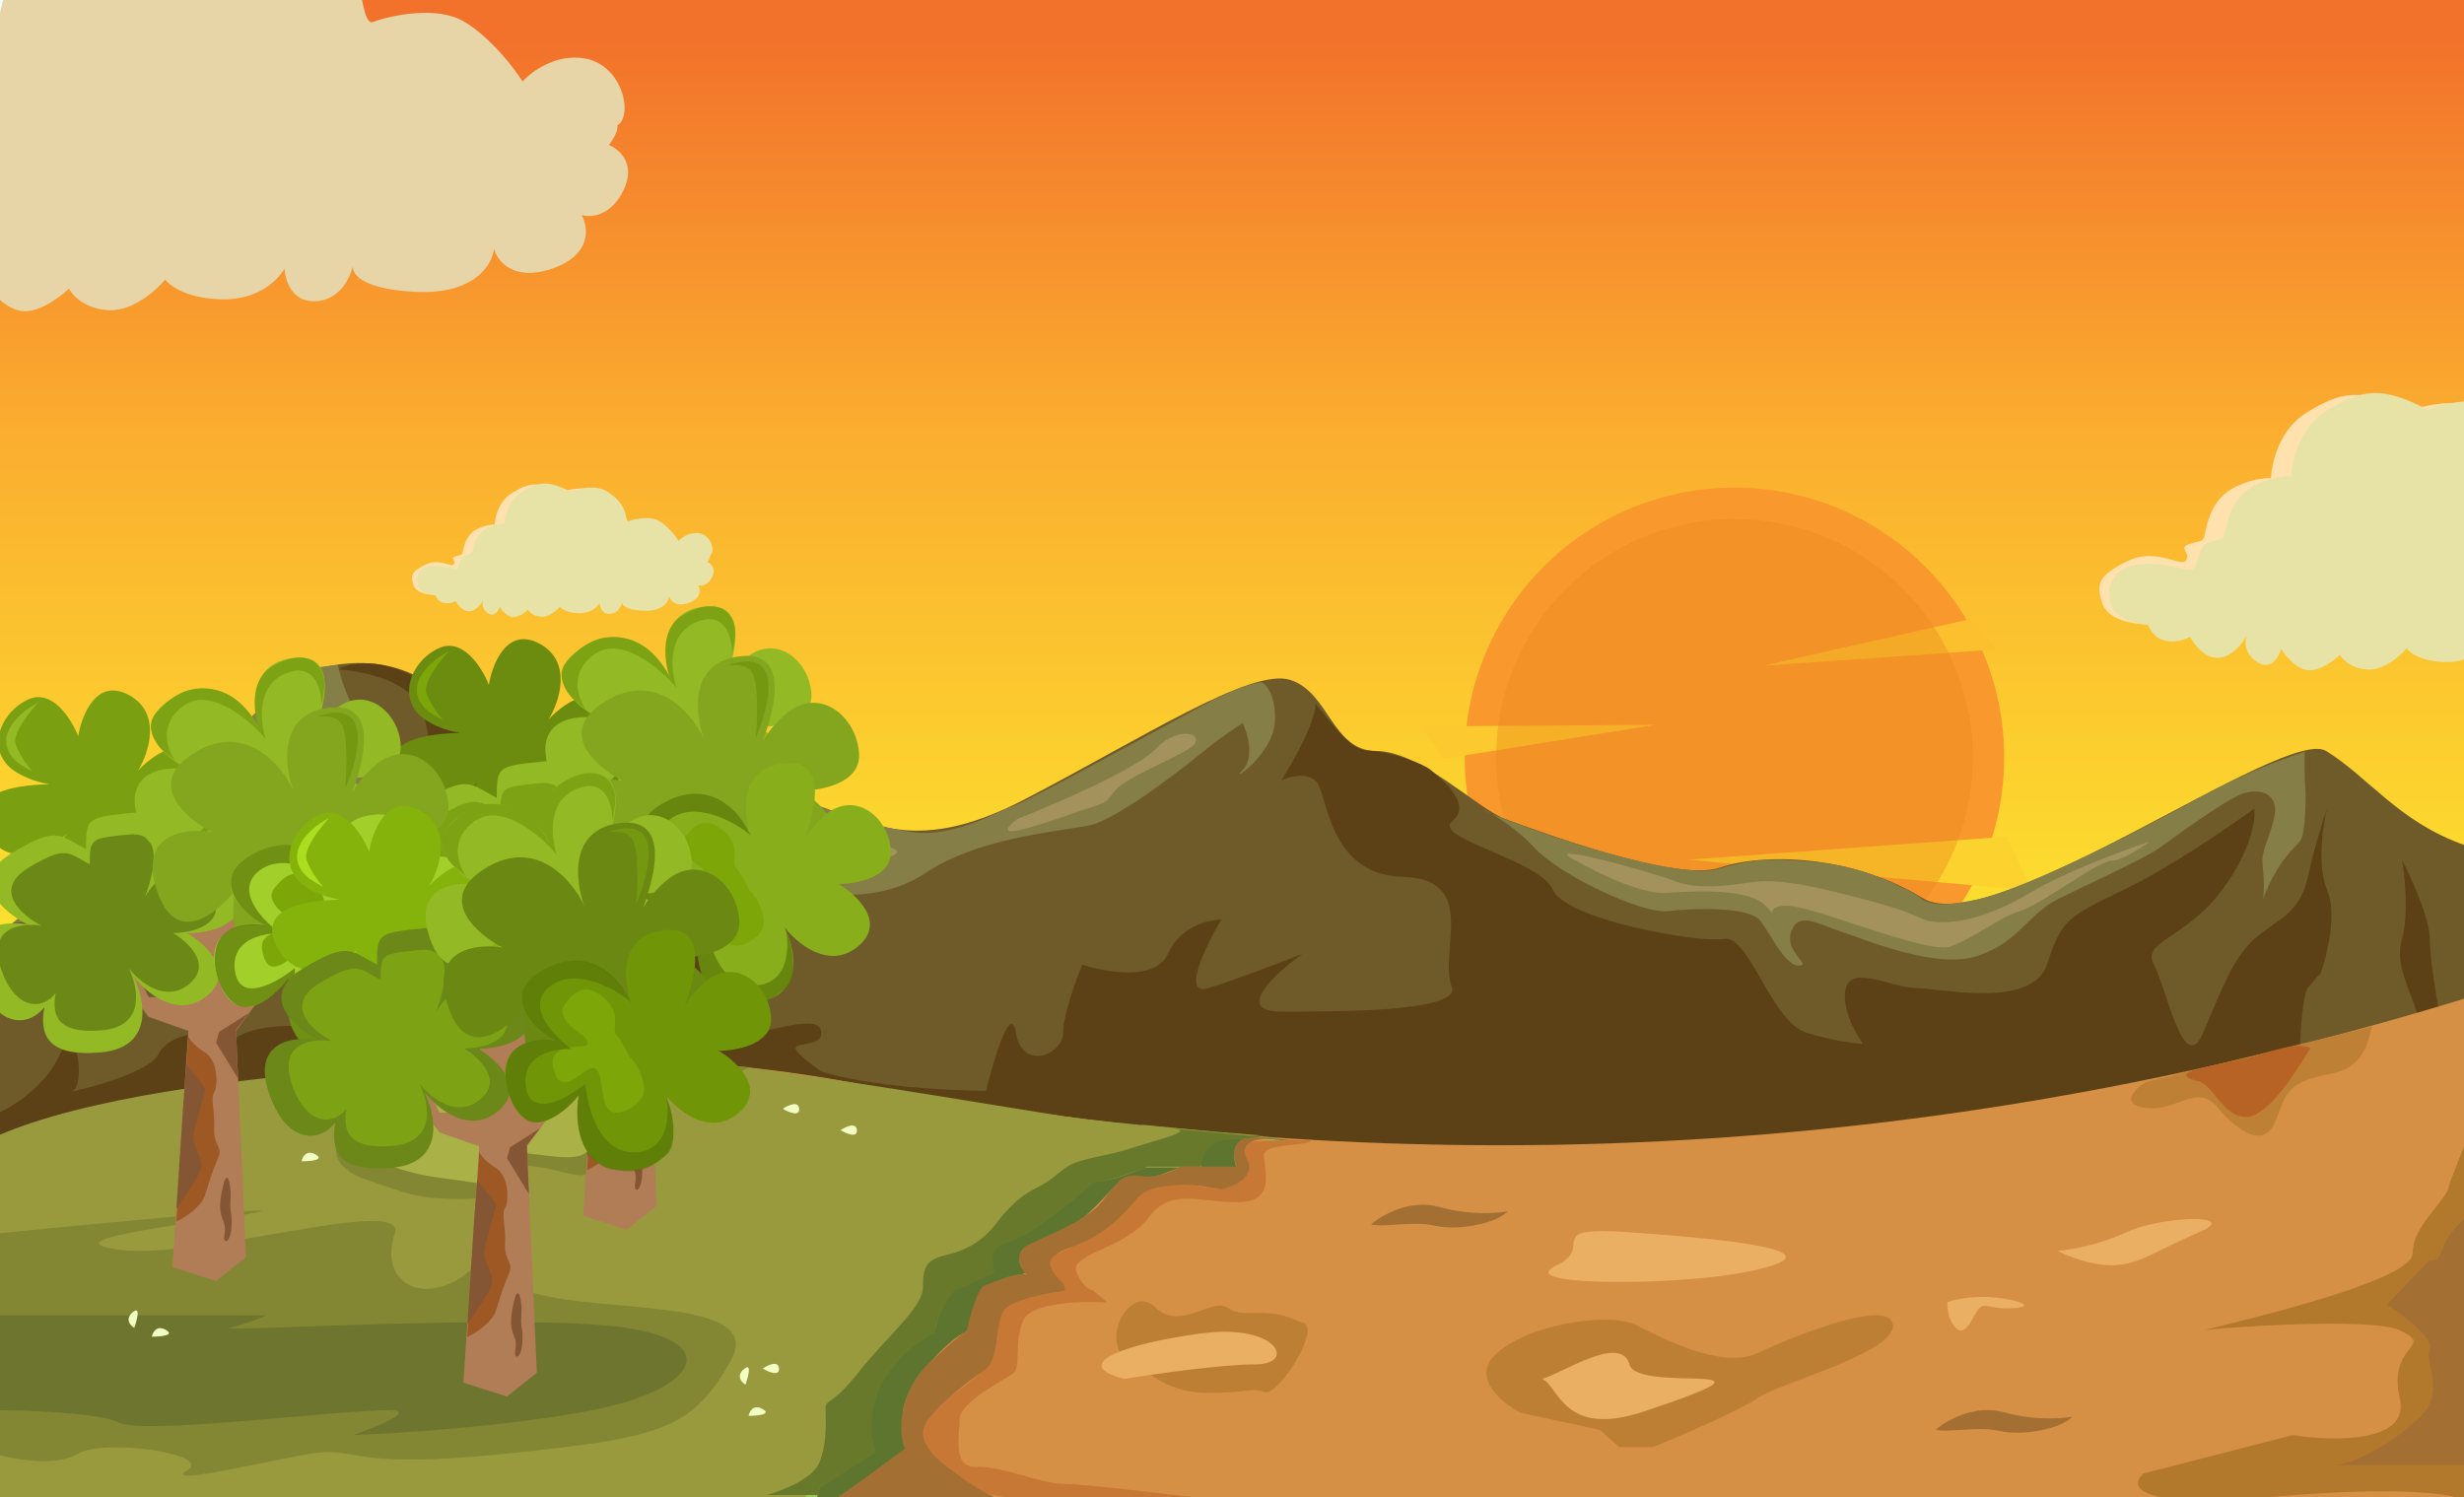 <svg width="1152" height="700" viewBox="0 0 1152 700" fill="none" xmlns="http://www.w3.org/2000/svg">
<rect x="0" y="0" width="1152" height="700" fill="#333333" stroke="none"/>
<g clip-path="url(#clip0)">
<rect width="1152" height="700" fill="white"/>
<rect y="-22" width="1152" height="699" fill="#FED82D"/>
<rect y="-22" width="1152" height="699" fill="url(#paint0_linear)"/>
<circle cx="810.915" cy="354.102" r="126.102" fill="#F9982D"/>
<path d="M824.383 311.252L922.357 289.215L933.345 303.677L824.383 311.252Z" fill="#FCC02F"/>
<path d="M788.878 401.99L937.922 391.208L950.276 416.447L788.878 401.99Z" fill="#FCD22F"/>
<path d="M774.132 338.915L674.966 354.75L664.909 339.626L774.132 338.915Z" fill="#FCCA2F"/>
<circle cx="810.915" cy="354.102" r="111.411" fill="#EB891D" fill-opacity="0.4"/>
<path d="M123.96 329.784C113.253 346.867 33.526 410.454 -5 440.113V554H2.3H1197V405.708C1192.13 405.708 1176.32 403.573 1151.99 395.031C1121.57 384.354 1106.97 363 1087.51 351.137C1068.04 339.274 931.781 440.113 898.933 419.944C866.085 399.776 824.721 398.59 804.039 405.708C783.356 412.826 717.66 387.913 704.277 383.168C690.895 378.423 664.13 351.137 643.447 351.137C622.765 351.137 621.549 323.852 603.3 317.92C585.051 311.987 533.953 345.205 479.206 373.677C424.46 402.149 404.994 381.982 372.146 373.677C339.298 365.373 304.016 342.833 294.283 351.137C284.551 359.441 266.302 370.118 259.002 363C251.702 355.882 228.587 346.392 205.472 323.852C182.356 301.312 137.342 308.43 123.96 329.784Z" fill="#6F5B29"/>
<path d="M28 493C21.6 507.4 6.667 517 0 520C0 615 12 561 49 578C86 595 122 587 211 567C300 547 669.5 571 896 602C1122.5 633 1148 501 1145 493C1142 485 1136 451 1136 439C1136 429.4 1127.33 410.333 1123 402C1124.33 409.667 1126.2 427.8 1123 439C1119 453 1128 462 1136 493C1144 523.999 1105 520 1096 520H1079C1073 520 1075 467 1079 462C1082.2 458.001 1084.33 455.667 1085 455C1088 446.667 1092.8 427.2 1088 416C1083.2 404.8 1086 386 1088 378C1086.33 382.667 1082.2 395.6 1079 410C1075 428 1064 430 1054 439C1044 448 1039 462 1030 482.999C1021 503.999 1013 462 1007 451C1001 440 1022 439 1039 416C1052.6 397.6 1054.67 383 1054 378C1042.67 386.333 1014.6 405.6 993 416C966 429 964 430 957 451C950 472 907 462 896 462C885 462 866 451 863 462C860.6 470.801 867.333 483 871 487.999C868 487.999 858.6 486.999 845 482.999C828 477.999 818 437 806 439C794 441 732 430 726 416C720 402 669.5 392 679 384C688.5 376.001 674.5 365 669.5 360.5C664.5 356 647 351 639.5 351C632 351 624 340 615 329C615 337.8 604.333 356.667 599 365C602.333 363.333 610.2 361 615 365C621 370 620 409 656 410C692 411 672 446 679 462C681 473 627.003 473 599.002 473H599C576.6 473 596.333 455 609 446C599.667 449.667 577.8 458 565 462C552.2 466.001 563.667 442.334 571 430C565 430 551.6 433.2 546 446C540.4 458.8 517 454.667 506 451C503 458.333 497 475 497 482.999C497 492.999 478 501 475 482.999C472.6 468.599 464.667 494.999 461 510C445 510 407.2 508.2 384 501C357 482 384 493 384 482.999C384 472.999 359 482.999 351 482.999C343 482.999 339 473 339 462C339 451 311 430 300 416C289 402 288 408 288 392C288 379.2 270.667 368.667 262 365C249.333 357.333 222.4 340.4 216 334C189.6 306 166.333 308.334 158 313C164.667 313.334 180.4 315.8 190 323C202 332 200 351 202 360C204 369 224 378 240 384C256 390 267 404 259 430C251 456 244 447 240 462C236.8 474 219.333 474.334 211 473C206.667 474.334 196.4 478.2 190 482.999C182 488.999 173 487.999 158 482.999C143 477.999 116 477.999 107 487.999C99.8 495.999 96 487.999 95 482.999C89.667 482.999 78 484.999 74 493C69 503 28 512 34 510C40 508 36 475 28 493Z" fill="#5C4116"/>
<path d="M397 506C248.2 478 69.667 511 -1 531V701H1152V467C842 562 583 541 397 506Z" fill="#D59045"/>
<path d="M-1 702V531C79 496 284.603 493.303 321 496C361.5 499 471 518 498 522C519.6 525.2 569 529.333 591 531C477.4 531 406.333 645 385 702H-1Z" fill="#99993E"/>
<path d="M120.719 566.752C136.427 563.401 45.451 572.059 -2 576.807V679.866C6.59 682.38 26.225 685.899 36.043 679.866C48.315 672.325 99.857 679.866 87.585 687.407C75.313 694.948 120.719 684.056 144.035 679.866C167.352 675.677 161.216 687.407 234.847 679.866C308.478 672.325 323.205 668.974 341.613 636.296C360.02 603.619 266.754 616.187 240.983 601.105C215.212 586.023 225.03 595.24 207.849 601.105C190.668 606.97 178.397 595.24 184.533 576.807C190.668 558.374 92.493 589.375 55.678 584.348C18.862 579.32 101.084 570.942 120.719 566.752Z" fill="#838733"/>
<path d="M124.389 615H-6V659.333C10.824 659.333 46.716 660.5 55.689 665.167C66.906 671 158.038 659.333 181.872 659.333C195.332 659.333 176.264 667.111 165.048 671C186.545 670.222 239.075 666.8 277.21 659.333C324.879 650 338.899 627.833 292.632 620.833C246.365 613.833 97.75 623.167 107.564 620.833C115.416 618.967 122.052 616.167 124.389 615Z" fill="#6E752F"/>
<path d="M415 681C408.6 684.2 392.333 695 385 700H375C376.667 693.667 381 677.8 385 665C390 649 403 630 421 613C435.4 599.4 443.667 584.667 446 579L487 557L507 546C514 543.334 529 536.8 533 532C537 527.201 542 528.5 544 528.5L605 533.5C601.333 533.834 591.2 532.8 580 532C568.8 531.2 569.333 541 571 546H544C538 548.667 524.8 553.6 520 552C514 550 505 571 483 579C465.4 585.4 469 592.334 473 595C468 596.667 457.2 600.6 454 603C450.8 605.4 447.333 616.667 446 622C442.333 623.334 432.2 630 421 646C407 666 423 677 415 681Z" fill="#96C753"/>
<path d="M422 681C415.6 684.2 399.333 695 392 700H382C383.667 693.666 388 677.8 392 665C397 649 410 630 428 613C442.4 599.4 450.667 584.666 453 579L494 557L514 546C521 543.333 536 536.8 540 532C544 527.2 547.5 527.5 549.5 527.5L611.5 534C607.833 534.333 598.2 532.8 587 532C575.8 531.2 576.333 541 578 546H551C545 548.667 531.8 553.6 527 552C521 550 512 571 490 579C472.4 585.4 476 592.333 480 595C475 596.666 464.2 600.6 461 603C457.8 605.4 454.333 616.666 453 622C449.333 623.333 439.2 630 428 646C414 666 430 677 422 681Z" fill="#5E752F"/>
<path d="M406 681C399.6 684.2 383.333 695 376 700H366C367.667 693.667 372 677.8 376 665C381 649 394 630 412 613C426.4 599.4 434.667 584.667 437 579L478 557L498 546C505 543.333 520 536.8 524 532C528 527.2 533 526 535 526L596 532C592.333 532.334 582.2 532.8 571 532C559.8 531.2 560.333 541 562 546H535C529 548.667 515.8 553.6 511 552C505 550 496 571 474 579C456.4 585.4 460 592.333 464 595C459 596.667 448.2 600.6 445 603C441.8 605.4 438.333 616.667 437 622C433.333 623.333 423.2 630 412 646C398 666 414 677 406 681Z" fill="#99993E"/>
<path d="M165.469 502.972C177.187 496.647 215.601 495.246 231 495.999L293 495.999L350 499L317.5 517.5C317.5 506.205 299.325 519.914 289.41 519.914C277.016 519.914 283.38 527.816 280 542.5C276.62 557.184 260.027 543.87 242 545C223.972 546.13 248 560.577 216.172 560.577C194.498 560.577 191.384 558.318 171.103 551.541C150.821 544.764 155.106 529.389 167.5 526C179.894 522.611 178.99 521.044 171.103 514.267C163.216 507.49 150.822 510.879 165.469 502.972Z" fill="#838733"/>
<path d="M177 502C187.4 496.4 217.333 496.334 231 497L339 498.5L319 512C319 502 295.8 517 287 517C276 517 280 521 277 534C274 547 253 538 237 539C221 540 241 556 222 553C203 550 200 551 182 545C164 539 166 532 177 529C188 526 189 518 182 512C175 506 164 509 177 502Z" fill="#AAB147"/>
<path d="M383 684C379.8 691.6 365.333 697.167 358.5 699H383V696L409.5 679C409.5 677 407.5 672.9 407.5 670.5C406 642 428 628 437.5 623C436.3 619 442.333 608.667 445.5 604L465 595C464.167 591.333 461.8 583 471 581C480.2 579 502 561.833 511 553C519.4 552.2 531.833 547.334 536.5 545.5H561.5C563.5 528.986 578 534 589.5 531.5C573.667 530 543.6 527.2 550 528C558 529 539 533.5 528.5 537C518 540.5 505 541.5 499 545.5C493 549.5 492.5 551.5 483.5 556C474.5 560.5 468.5 568.5 465 573C461.5 577.5 454.5 584 443.5 586.5C432.5 589 431.5 592.5 431.5 602C431.5 611.5 414 625.5 401.5 641.5C389 657.5 386 654 386 658.5C386 663 387 674.5 383 684Z" fill="#68792B"/>
<path d="M350 662C350.401 659.909 352.289 656.354 356.625 658.863C360.961 661.373 354.015 662 350 662Z" fill="#F1FFC3"/>
<path d="M71 625C71.401 622.909 73.288 619.354 77.625 621.863C81.961 624.373 75.015 625 71 625Z" fill="#F1FFC3"/>
<path d="M141 543C141.401 540.909 143.289 537.354 147.625 539.863C151.961 542.373 145.015 543 141 543Z" fill="#F1FFC3"/>
<path d="M348.538 647.44C346.704 646.359 343.991 643.386 347.812 640.146C351.634 636.907 349.889 643.659 348.538 647.44Z" fill="#F1FFC3"/>
<path d="M62.767 620.88C60.933 619.798 58.219 616.825 62.041 613.586C65.863 610.346 64.117 617.099 62.767 620.88Z" fill="#F1FFC3"/>
<path d="M356.577 639.883C358.992 638.249 363.898 635.954 364.2 639.849C364.501 643.743 359.244 641.494 356.577 639.883Z" fill="#F1FFC3"/>
<path d="M393 528.433C395.415 526.8 400.321 524.505 400.623 528.399C400.924 532.294 395.667 530.045 393 528.433Z" fill="#F1FFC3"/>
<path d="M366 518.433C368.415 516.8 373.321 514.505 373.623 518.399C373.924 522.294 368.667 520.045 366 518.433Z" fill="#F1FFC3"/>
<path d="M157 535.433C159.415 533.8 164.321 531.505 164.623 535.399C164.924 539.294 159.667 537.045 157 535.433Z" fill="#F1FFC3"/>
<path d="M1050 701C1074.8 698.6 1129.33 694 1152 701V536L1145 554C1145 560.667 1128 572.4 1128 586C1128 599.6 1040.83 619 1030.5 622C1035.17 621 1108.4 615.6 1122 622C1139 630 1116 628 1122 654C1126.8 674.8 1090.67 674 1072 671L1002 689C990 701 1025.2 703.4 1050 701Z" fill="#B2782B"/>
<path d="M1152 685H1091.93C1090.86 685.1 1089.88 685.102 1089 685H1091.93C1101.36 684.117 1117.53 675.576 1131 663C1144.18 650.699 1133 637 1136 631C1138.4 626.2 1123.67 615 1116 610L1136 589C1137.33 589.667 1140.4 589.6 1142 584C1143.6 578.4 1149.33 572.333 1152 570V685Z" fill="#A36F33"/>
<path d="M448.626 693.78C457.045 704.312 563.05 705.541 615 704.839L558.373 700.099C541.168 697.993 504.753 693.78 496.735 693.78C486.712 693.78 468.17 685.354 456.645 685.88C445.119 686.407 448.626 672.188 448.626 663.762C448.626 655.337 469.674 645.33 473.683 642.17C477.692 639.011 473.683 626.898 478.694 616.893C482.703 608.888 506.423 608.291 517.782 608.993L510.766 603.201C509.43 603.201 506.056 601.515 503.249 594.774C499.741 586.348 526.301 583.715 536.825 569.497C547.348 555.278 559.877 562.124 578.418 562.124C596.96 562.124 590.946 547.378 590.946 540.006C590.946 534.108 614.534 536 612.5 533C607.656 533.527 584.332 532.317 581.926 535.266C578.919 538.953 589.443 547.379 578.418 553.172C567.393 558.964 553.362 551.592 547.348 553.172C541.335 554.751 528.306 555.805 526.301 562.124C524.297 568.444 504.252 582.662 493.728 586.349C485.309 589.298 492.225 598.812 496.735 603.201C491.556 603.903 479.696 606.044 473.683 608.993C466.166 612.68 467.168 618.473 464.663 631.638C462.157 644.804 440.107 652.177 433.091 663.762C426.075 675.348 438.102 680.614 448.626 693.78Z" fill="#C77835"/>
<path d="M672.976 564.34C659.386 560.458 645.996 568.17 641 572.511C647.931 574.073 660.1 570.664 670.997 573.12C681.895 575.575 699.615 572.052 704.904 566.41C699.924 567.338 686.566 568.223 672.976 564.34Z" fill="#A36F33"/>
<path d="M936.976 660.34C923.386 656.458 909.996 664.17 905 668.511C911.931 670.073 924.1 666.664 934.997 669.12C945.895 671.575 963.615 668.052 968.904 662.41C963.924 663.338 950.566 664.223 936.976 660.34Z" fill="#A36F33"/>
<path d="M699.994 632.578C687.194 643.778 701.994 655.912 710.994 660.578L747.994 668.578L756.994 676.578H772.994C785.994 671.245 813.994 659.178 821.994 653.578C831.994 646.578 885.994 632.578 884.994 619.578C883.994 606.578 838.994 624.579 821.994 632.578C804.994 640.578 776.994 625.578 764.994 619.578C752.994 613.578 715.994 618.578 699.994 632.578Z" fill="#B2782B" fill-opacity="0.7"/>
<path d="M927.661 606.387C919.585 606.344 912.845 607.942 910.485 608.747C910.326 611.582 910.983 618.067 914.889 621.318C919.771 625.383 923.01 612.997 926.049 611.138C929.088 609.279 932.242 612.758 942.778 611.517C953.313 610.275 937.757 606.441 927.661 606.387Z" fill="#EAAF63"/>
<path d="M563.122 651.215C547.367 650.899 538.819 643.239 528.317 636.736C513.177 628.407 528.183 599.553 540.078 611.197C551.973 622.841 566.691 606.164 574.198 611.624C581.705 617.084 591.841 610.012 607.922 618.2C619.738 618.437 597.572 653.389 591.172 650.9C584.773 648.412 582.816 651.61 563.122 651.215Z" fill="#B2782B" fill-opacity="0.7"/>
<path d="M761.811 637.954C758 623.471 729.738 642.46 720.991 644.713C728.766 647.931 730.817 672.561 768.5 660C845 634.5 765.521 652.052 761.811 637.954Z" fill="#EAAF63"/>
<path d="M727.794 591.609C713.021 598.561 744.317 599.655 761.811 599.333C776.39 599.333 810.212 597.788 828.872 591.609C852.198 583.885 803.603 579.057 761.811 576.161C720.019 573.264 746.261 582.919 727.794 591.609Z" fill="#EAAF63"/>
<path d="M994.096 576.161C980.878 582.34 967.207 584.528 962.023 584.85C966.235 587.103 977.185 591.609 987.293 591.609C999.928 591.609 1007.7 584.85 1028.11 576.161C1048.52 567.471 1010.62 568.436 994.096 576.161Z" fill="#EAAF63"/>
<path d="M586.868 637.954C571.318 637.954 539.569 642.46 525.638 644.713C499.397 637.954 525.638 628.299 561.599 623.471C597.559 618.644 606.306 637.954 586.868 637.954Z" fill="#EAAF63"/>
<path d="M1003 518C991 516.4 998 509.333 1003 506L1109 480C1107.33 484.333 1106.8 498.8 1090 502C1069 506 1069 511 1064 524C1059 537 1047 530 1037 518C1027 506 1018 520 1003 518Z" fill="#BE8034"/>
<path d="M1055 493.5C1041.53 497.769 1010 500.5 1027 505.5C1034.1 505.674 1038.76 521.998 1049.93 522.271C1061.1 522.544 1076.12 496.624 1080.2 490.055C1075.5 488 1069.85 488.794 1055 493.5Z" fill="#B65B24" fill-opacity="0.8"/>
<path d="M423 677.5L391.5 700.5H466.5C461.667 699 452.6 693.3 449 690.5C444.5 687 431.5 679 431.5 670C431.5 661 453.5 645.5 460.5 640.5C467.5 635.5 465 618.5 469.5 612.5C473.1 607.7 490 604.5 498 603.5C497.667 603 498.3 600.657 495.5 598.657C486.5 588.657 491.5 586.657 504.5 581.657C517.5 576.657 526.5 566.5 531.5 560.5C536.5 554.5 546.5 554.5 551.5 554C555.5 553.6 566.167 555.167 571 556C576.833 554.833 587.4 550.4 583 542C578.6 533.6 588.833 532.167 594.5 532.5C593 532 588.4 531.3 582 532.5C575.6 533.7 576.667 541.667 578 545.5H551.5C549.333 547.5 540.288 550.868 534.5 550C524.5 548.5 523.5 551.5 515.5 561.5C507.5 571.5 488 578 480 582.5C473.6 586.1 477.333 593.834 480 596C475.5 594.5 464.1 599.8 460.5 601C456.9 602.2 453.333 616.334 452 622C448.833 624.5 441.6 630.4 438 634C420 648.4 419.667 669 423 677.5Z" fill="#A36F33"/>
<path d="M117 414C71.4 426 23.333 430.167 6 431.5C42.333 402.833 118.5 337 126 326C134.864 313 150.667 311.333 158 311C159 316 163 331 175 347C190 367 177 366 180 388C183 410 208 421 196 433C184 445 174 399 117 414Z" fill="#847F47"/>
<path d="M282 392C284.4 384 272.333 372 266 367C265.5 366.667 264 365.8 262 365C264 365 268.5 365 272.5 364C279.3 362.8 290.667 354.5 295.5 350.5C309 346 335 361.5 342 364C349 366.5 372.5 374 379.5 376C386.5 378 405.5 386 426 389C446.5 392 468 378.5 473.5 377C479 375.5 544.5 339.5 563 329.5C577.8 321.5 587.167 319.167 590 319C592.333 320.333 596.8 326 596 338C595 353 574 367 581 360C586.6 354.4 583.333 343 581 338L568 347C553.667 359 521.8 383.6 509 386C493 389 457 392 433 408C409 424 380 418 365 413C353 409 340 418 335 423C336.333 425.667 340.8 433.8 348 445C357 459 322 448 312 436C302 424 279 402 282 392Z" fill="#857E47"/>
<path d="M693.5 378.5C694.486 378.955 695.81 379.638 697.372 380.535C705.068 383.913 721.575 389.569 730.5 392.5C749 398.667 789.3 410.1 802.5 406.5C819 402 824.5 401 848 403C871.5 405 887 414 893.5 417C900 420 899.5 426 924.5 420.5C949.5 415 1009.5 383.5 1031 371.5C1048.2 361.9 1069.17 354.167 1077.5 351.5V361.5C1077.5 367.5 1078.5 371.5 1077.5 383.5C1076.5 395.5 1075.5 392 1068.5 401C1062.9 408.2 1059.17 417 1058 420.5C1058.33 418.833 1058.8 413.7 1058 406.5C1057 397.5 1059.5 396.5 1063 383.5C1066.5 370.5 1056 368 1047.5 371.5C1039 375 1016.5 391.5 1009.5 396.5C1002.5 401.5 976 413.5 962 420.5C948 427.5 944 440.5 924.5 447C905 453.5 871.5 439 860.5 435.5C849.5 432 841 426 837.5 435.5C834 445 847.5 451.5 841 451.5C834.5 451.5 828 437 823 430.5C818 424 793 424.5 780 426C767 427.5 728.5 408.5 717.5 396.5C710.702 389.085 702.672 383.578 697.372 380.535C695.439 379.686 694.062 378.982 693.5 378.5Z" fill="#857E47"/>
<path d="M74 389.5C64 401.1 40.833 414 30.5 419C38 418 58.7 413.6 81.5 404C110 392 95 386 103 376C111 366 127 375 135 372C143 369 143 357 138.5 349.5C134 342 147 329 147 319.5C147 311.9 141.333 321 138.5 326.5C134.667 331.334 125.4 342.7 119 349.5C111 358 86.5 375 74 389.5Z" fill="#A3925C"/>
<path d="M313 431C315.4 437.4 324.333 437 328.5 436C332.499 435.451 328.5 420.5 324.5 407.5C320.5 394.5 344 395.5 362 395.5C380 395.5 379 401 402 401.5C425 402 422.5 395.5 409.5 395.5C396.5 395.5 383.5 389.5 369 382.5C354.5 375.5 351 380 328.5 380C305.999 380 309.5 365 295 363.5C280.5 362 279.5 368.5 283.5 376.5C287.5 384.5 292.5 385.5 292.5 395.5C292.5 405.5 298.5 401 306 414.5C313.5 428 310 423 313 431Z" fill="#A3925C"/>
<path d="M540.5 350C531.3 359.6 493.333 376 475.5 383C459 396.001 493.5 383 505.5 379C517.5 375 516.5 376 521 370C525.5 364 546.5 356 556 350C565.5 344 552 338 540.5 350Z" fill="#A3925C"/>
<path d="M779 417.5C767.4 418.3 746.167 407.833 737 402.5C717.651 393 768.5 406.5 783 412C797.5 417.5 816.5 412 825.5 412C834.5 412 845.5 413.5 873.5 421C901.5 428.5 895.5 430 904.5 431C913.5 432 929 429.5 949 417.5C965 407.9 993 397.5 1005 393.5C1001 396.5 991.8 402.5 987 402.5C981 402.5 953.5 423.5 944.5 426C935.5 428.5 923 438.5 912 442.5C901 446.5 848 423.5 835.5 423.5C823 423.5 833 431.5 825.5 423.5C818 415.5 793.5 416.5 779 417.5Z" fill="#A3925C"/>
<path d="M-70.561 107.243C-77.463 110.85 -89.706 112.513 -104.025 113.863C-110.969 113.532 -125.687 110.385 -128.992 100.444C-133.221 87.727 -132.975 81.466 -111.507 71.237C-92.143 62.01 -75.707 76.149 -72.251 70.895C-68.796 65.64 -78.346 62.598 -69.72 59.814C-61.094 57.029 -60.91 58.983 -59.504 52.937C-58.099 46.89 -55.656 30.889 -41.617 22.666C-30.386 16.087 -18.971 14.946 -14.668 15.197C-14.314 4.978 -8.933 -18.266 9.761 -29.491C33.129 -43.521 45.671 -46.675 77.859 -29.994C88.646 -34.296 114.217 -40.32 130.201 -29.998C150.181 -17.095 154.223 -5.646 156.123 4.031C157.643 11.773 159.858 12.222 160.775 11.478C169.697 8.337 183.858 14.507 196.416 21.998C208.973 29.489 226.687 33.195 230.564 39.401C230.948 38.971 231.22 38.622 231.407 38.344C231.215 37.341 232.328 36.981 231.407 38.344C231.601 39.353 233.114 41.011 239.341 42.219C256.443 45.535 282.422 55.214 274.959 59.861C275.253 62.987 272.371 67.333 270.893 69.115C275.676 70.965 283.756 77.761 277.813 90.149C271.87 102.537 262.246 103.116 258.176 101.856C261.339 107.472 249.967 106.089 231.614 112.55C213.261 119.011 205.61 109.087 204.079 103.317C203.449 110.605 198.663 114.125 170.885 112.8C143.107 111.475 149.685 127.851 151.601 123.728C150.817 129.387 133.361 109.981 121.615 111.088C112.013 111.992 116.69 125.617 118.611 127.522C118.894 127.353 119.124 127.106 119.297 126.772C119.332 127.789 119.041 127.948 118.611 127.522C114.801 129.808 101.323 118.106 85.876 118.093C69.283 118.079 65.763 135.103 63.499 132.03C59.36 137.02 44.875 123.534 33.764 123.004C22.653 122.474 20.081 139.407 18.469 136.274C13.943 140.643 9.473 118.591 1.347 116.202C-6.779 113.813 -19.424 135.902 -21.424 132.147C-22.891 137.543 -22.59 119.43 -31.793 113.989C-39.431 109.473 -44.346 121.592 -45.057 123.709C-45.022 123.647 -44.987 123.585 -44.952 123.522C-45.172 124.157 -45.203 124.143 -45.057 123.709C-51.188 134.605 -54.759 133.198 -70.561 107.243Z" fill="#EEFDFF"/>
<path d="M-69.659 122.894C-76.562 126.501 -91.91 129.919 -98.082 114.729C-105.026 114.398 -119.742 111.251 -123.048 101.311C-127.182 88.886 -121.803 72.608 -98.033 73.325C-74.263 74.042 -69.703 80.513 -66.248 75.258C-62.793 70.004 -64.6 61.303 -55.974 58.519C-47.348 55.735 -47.164 57.689 -45.759 51.642C-44.353 45.595 -41.911 29.594 -27.872 21.371C-16.64 14.792 -5.226 13.651 -0.922 13.903C-0.569 3.683 4.813 -19.561 23.507 -30.785C46.875 -44.816 59.416 -47.969 91.604 -31.288C102.392 -35.591 127.962 -41.615 143.947 -31.293C163.927 -18.39 167.969 -6.941 169.868 2.737C171.388 10.479 173.603 10.927 174.521 10.183C183.442 7.042 204.425 2.634 216.982 10.125C229.539 17.616 240.432 31.901 244.309 38.107C248.478 33.443 260.237 24.778 273.919 27.431C291.021 30.748 296.167 53.919 288.704 58.566C288.999 61.693 286.116 66.038 284.638 67.82C289.421 69.67 297.502 76.466 291.558 88.854C285.615 101.243 275.991 101.821 271.922 100.561C275.085 106.178 276.822 119.025 258.469 125.486C240.116 131.947 232.465 122.023 230.933 116.253C230.303 123.54 222.099 137.785 194.321 136.46C171.001 135.347 165.065 129.123 164.894 124.714C163.37 130.74 158.641 139.822 148.312 140.795C136.565 141.902 133.238 131.045 133.042 125.477C130.535 130.314 121.373 139.983 104.78 139.969C88.187 139.956 79.509 133.808 77.244 130.735C73.106 135.725 62.051 145.573 50.94 145.043C39.829 144.513 33.827 138.113 32.215 134.979C27.688 139.348 16.604 147.49 8.478 145.101C0.352 142.713 -5.679 134.607 -7.678 130.853C-9.145 136.248 -14.38 145.678 -23.583 140.237C-32.787 134.796 -32.5 125.963 -31.206 122.227C-37.402 133.325 -53.767 148.997 -69.659 122.894Z" fill="#E7D5A7"/>
<path d="M212.723 275.864C210.43 277.062 206.365 277.614 201.61 278.062C199.304 277.952 194.417 276.907 193.32 273.606C191.915 269.383 191.997 267.304 199.126 263.908C205.556 260.844 211.014 265.539 212.161 263.794C213.309 262.049 210.137 261.039 213.002 260.114C215.866 259.19 215.927 259.839 216.394 257.831C216.861 255.823 217.672 250.509 222.334 247.779C226.063 245.594 229.854 245.215 231.283 245.299C231.4 241.905 233.187 234.187 239.395 230.459C247.154 225.8 251.319 224.753 262.008 230.292C265.59 228.864 274.081 226.863 279.389 230.291C286.024 234.576 287.366 238.378 287.997 241.591C288.501 244.162 289.237 244.311 289.541 244.064C292.504 243.021 297.207 245.07 301.376 247.557C305.546 250.045 311.428 251.275 312.716 253.336C312.843 253.193 312.934 253.077 312.996 252.985C312.932 252.652 313.302 252.532 312.996 252.985C313.06 253.32 313.563 253.871 315.631 254.272C321.309 255.373 329.936 258.587 327.458 260.13C327.556 261.168 326.599 262.611 326.108 263.203C327.696 263.817 330.379 266.074 328.406 270.188C326.432 274.302 323.236 274.494 321.885 274.075C322.935 275.94 319.159 275.481 313.065 277.626C306.97 279.772 304.43 276.476 303.921 274.56C303.712 276.98 302.123 278.149 292.899 277.709C283.674 277.269 285.859 282.707 286.495 281.338C286.235 283.218 280.438 276.773 276.537 277.141C273.349 277.441 274.902 281.965 275.54 282.598C275.634 282.542 275.71 282.46 275.768 282.349C275.78 282.687 275.683 282.74 275.54 282.598C274.275 283.357 269.799 279.471 264.67 279.467C259.16 279.463 257.991 285.115 257.239 284.095C255.865 285.752 251.055 281.274 247.365 281.098C243.676 280.922 242.822 286.545 242.286 285.504C240.783 286.955 239.299 279.632 236.601 278.839C233.902 278.046 229.703 285.381 229.039 284.134C228.552 285.926 228.652 279.911 225.596 278.104C223.06 276.605 221.428 280.629 221.192 281.332C221.203 281.311 221.215 281.291 221.226 281.27C221.153 281.481 221.143 281.476 221.192 281.332C219.156 284.95 217.97 284.483 212.723 275.864Z" fill="#FFE1AD"/>
<path d="M213.022 281.061C210.73 282.259 205.634 283.394 203.584 278.35C201.278 278.24 196.392 277.195 195.293 273.894C193.921 269.768 195.707 264.363 203.6 264.601C211.494 264.839 213.008 266.988 214.155 265.243C215.302 263.498 214.702 260.609 217.567 259.684C220.431 258.76 220.492 259.409 220.959 257.401C221.426 255.393 222.237 250.079 226.899 247.349C230.628 245.164 234.418 244.785 235.847 244.869C235.965 241.475 237.752 233.757 243.96 230.029C251.719 225.37 255.884 224.323 266.572 229.862C270.155 228.434 278.646 226.433 283.954 229.861C290.588 234.146 291.931 237.947 292.561 241.161C293.066 243.732 293.801 243.881 294.106 243.634C297.069 242.591 304.036 241.127 308.206 243.614C312.376 246.102 315.993 250.845 317.281 252.906C318.665 251.357 322.57 248.48 327.113 249.361C332.792 250.462 334.501 258.157 332.023 259.7C332.12 260.738 331.163 262.181 330.672 262.773C332.261 263.387 334.944 265.644 332.97 269.758C330.997 273.871 327.801 274.063 326.45 273.645C327.5 275.51 328.077 279.777 321.983 281.922C315.888 284.067 313.347 280.772 312.839 278.856C312.63 281.276 309.905 286.006 300.681 285.566C292.937 285.196 290.966 283.13 290.909 281.665C290.403 283.667 288.833 286.682 285.403 287.006C281.502 287.373 280.398 283.768 280.333 281.919C279.5 283.525 276.458 286.736 270.948 286.731C265.438 286.727 262.556 284.685 261.804 283.665C260.43 285.322 256.759 288.592 253.069 288.416C249.379 288.24 247.386 286.115 246.851 285.074C245.348 286.525 241.667 289.229 238.969 288.435C236.271 287.642 234.268 284.951 233.604 283.704C233.117 285.496 231.379 288.627 228.322 286.82C225.266 285.013 225.362 282.08 225.791 280.84C223.734 284.525 218.299 289.729 213.022 281.061Z" fill="#E7E3A6"/>
<path d="M1023.23 287.015C1018.48 289.502 1010.04 290.648 1000.17 291.578C995.385 291.349 985.243 289.181 982.965 282.33C980.05 273.565 980.22 269.251 995.015 262.201C1008.36 255.843 1019.69 265.587 1022.07 261.966C1024.45 258.344 1017.87 256.248 1023.81 254.329C1029.76 252.41 1029.88 253.757 1030.85 249.589C1031.82 245.422 1033.51 234.395 1043.18 228.728C1050.92 224.194 1058.79 223.407 1061.75 223.581C1062 216.538 1065.71 200.519 1078.59 192.783C1094.69 183.114 1103.34 180.941 1125.52 192.437C1132.95 189.472 1150.58 185.32 1161.59 192.434C1175.36 201.326 1178.15 209.216 1179.46 215.886C1180.5 221.221 1182.03 221.53 1182.66 221.017C1188.81 218.853 1198.57 223.105 1207.22 228.268C1215.88 233.43 1228.09 235.984 1230.76 240.261C1231.02 239.965 1231.21 239.724 1231.34 239.533C1231.21 238.842 1231.97 238.593 1231.34 239.533C1231.47 240.228 1232.52 241.371 1236.81 242.203C1248.59 244.488 1266.5 251.159 1261.35 254.361C1261.56 256.516 1259.57 259.511 1258.55 260.739C1261.85 262.014 1267.42 266.697 1263.32 275.235C1259.23 283.773 1252.59 284.171 1249.79 283.303C1251.97 287.174 1244.13 286.221 1231.48 290.673C1218.83 295.126 1213.56 288.286 1212.51 284.31C1212.07 289.332 1208.77 291.758 1189.63 290.845C1170.49 289.932 1175.02 301.218 1176.34 298.376C1175.8 302.277 1163.77 288.902 1155.67 289.665C1149.06 290.289 1152.28 299.678 1153.6 300.991C1153.8 300.875 1153.96 300.705 1154.08 300.474C1154.1 301.175 1153.9 301.285 1153.6 300.991C1150.98 302.566 1141.69 294.502 1131.04 294.493C1119.61 294.484 1117.18 306.215 1115.62 304.098C1112.77 307.537 1102.79 298.243 1095.13 297.877C1087.47 297.512 1085.7 309.182 1084.59 307.023C1081.47 310.034 1078.39 294.836 1072.79 293.19C1067.19 291.544 1058.48 306.766 1057.1 304.179C1056.09 307.897 1056.29 295.415 1049.95 291.665C1044.69 288.553 1041.3 296.904 1040.81 298.364C1040.83 298.321 1040.86 298.278 1040.88 298.234C1040.73 298.672 1040.71 298.663 1040.81 298.364C1036.58 305.872 1034.12 304.903 1023.23 287.015Z" fill="#FFE1AD"/>
<path d="M1023.85 297.802C1019.1 300.288 1008.52 302.643 1004.27 292.175C999.481 291.947 989.34 289.778 987.061 282.927C984.212 274.365 987.919 263.146 1004.3 263.641C1020.68 264.135 1023.82 268.594 1026.21 264.973C1028.59 261.352 1027.34 255.356 1033.29 253.437C1039.23 251.518 1039.36 252.865 1040.33 248.697C1041.29 244.53 1042.98 233.502 1052.65 227.835C1060.39 223.302 1068.26 222.515 1071.23 222.689C1071.47 215.646 1075.18 199.627 1088.06 191.891C1104.17 182.222 1112.81 180.049 1134.99 191.545C1142.43 188.579 1160.05 184.428 1171.06 191.542C1184.83 200.434 1187.62 208.324 1188.93 214.993C1189.98 220.329 1191.5 220.638 1192.14 220.125C1198.28 217.961 1212.74 214.923 1221.4 220.085C1230.05 225.248 1237.56 235.092 1240.23 239.369C1243.1 236.155 1251.21 230.184 1260.64 232.012C1272.42 234.298 1275.97 250.267 1270.83 253.469C1271.03 255.624 1269.04 258.619 1268.02 259.847C1271.32 261.122 1276.89 265.805 1272.79 274.343C1268.7 282.881 1262.07 283.279 1259.26 282.411C1261.44 286.282 1262.64 295.136 1249.99 299.588C1237.34 304.041 1232.07 297.201 1231.01 293.225C1230.58 298.248 1224.92 308.064 1205.78 307.151C1189.71 306.384 1185.62 302.095 1185.5 299.056C1184.45 303.209 1181.19 309.468 1174.07 310.139C1165.98 310.902 1163.68 303.419 1163.55 299.582C1161.82 302.915 1155.51 309.579 1144.07 309.57C1132.64 309.56 1126.66 305.323 1125.1 303.206C1122.24 306.645 1114.63 313.432 1106.97 313.066C1099.31 312.701 1095.17 308.29 1094.06 306.13C1090.94 309.142 1083.3 314.753 1077.7 313.107C1072.1 311.46 1067.95 305.874 1066.57 303.287C1065.56 307.005 1061.95 313.504 1055.61 309.754C1049.27 306.004 1049.46 299.917 1050.36 297.342C1046.09 304.991 1034.81 315.791 1023.85 297.802Z" fill="#E7E3A6"/>
<path d="M283.168 404.164C263.743 420.212 254.327 402.432 252.047 391.536C250.74 404.09 243.202 425.408 223.502 410.257C203.802 395.106 215.168 374.394 223.313 365.931C214.827 373.524 195.341 383.826 185.286 364.29C172.717 339.87 221.214 343.425 214.103 342.451C208.415 341.672 202.434 338.75 200.154 337.386C184.671 328.408 191.354 309.231 205.354 302.987C216.554 297.992 225.493 312.397 228.563 320.224C230.16 310.316 237.173 292.614 252.453 301.07C267.732 309.527 261.559 328.102 256.563 336.333C264.754 327.351 283.956 315.054 295.238 337.72C306.521 360.387 283.877 371.024 271.145 373.51C283.246 377.041 302.593 388.117 283.168 404.164Z" fill="#6B8C0E"/>
<path d="M272.633 568.467L293.056 574.965L306.981 563.825L302.34 457.994L326.476 425.502V413.434L302.34 442.212L306.981 381.87L280.059 403.222V442.212H261.492L253.137 425.502L247.567 432.929L261.492 451.496L280.059 457.994L272.633 568.467Z" fill="#B07D56"/>
<path d="M181.579 432.567C173.732 408.624 193.722 406.35 204.698 408.206C193.489 402.406 176.395 387.603 197.693 374.796C218.991 361.989 219.717 366.552 232.25 373.05C232.25 358.264 232.579 358.231 254.145 356.034L254.441 356.003C281.764 353.219 260.746 397.07 264.249 390.805C267.051 385.794 271.955 381.293 274.057 379.669C288.069 368.532 303.482 381.757 304.183 397.07C304.743 409.32 288.069 412.383 279.662 412.383C288.303 417.487 302.221 430.48 288.77 441.616C275.318 452.753 260.279 440.224 254.441 432.567C259.812 443.472 264.249 465.838 239.028 468.066C213.806 470.293 210.42 459.614 212.755 446.853C205.048 456.83 189.425 456.511 181.579 432.567Z" fill="#93BA24"/>
<path d="M192.401 428.748C185.959 409.185 202.369 407.327 211.379 408.844C202.178 404.105 188.145 392.011 205.628 381.547C223.112 371.082 223.709 374.811 233.996 380.12C233.996 368.039 234.267 368.012 251.97 366.217L252.213 366.192C274.642 363.917 257.389 399.745 260.264 394.627C262.565 390.532 266.59 386.855 268.316 385.528C279.818 376.429 292.471 387.234 293.046 399.745C293.506 409.754 279.818 412.256 272.917 412.256C280.01 416.427 291.435 427.043 280.393 436.142C269.351 445.241 257.005 435.004 252.213 428.748C256.622 437.658 260.264 455.932 239.56 457.752C218.856 459.572 216.076 450.847 217.993 440.421C211.667 448.572 198.842 448.311 192.401 428.748Z" fill="#7DA314"/>
<path d="M256.774 360.157C248.927 336.213 268.918 333.94 279.894 335.796C268.684 329.996 251.59 315.193 272.888 302.386C294.186 289.579 309.319 307.722 314.223 318.395C310.253 307.723 307.777 285.821 329.636 283.593C356.959 280.809 335.941 324.66 339.444 318.395C342.247 313.384 347.151 308.883 349.253 307.259C363.264 296.122 378.677 309.347 379.378 324.66C379.939 336.91 363.264 339.972 354.857 339.972C363.498 345.077 377.416 358.069 363.965 369.206C350.514 380.343 335.474 367.814 329.636 360.157C335.007 371.062 339.444 393.428 314.223 395.655C289.002 397.883 287.367 372.918 289.702 360.157C281.996 370.134 264.621 384.101 256.774 360.157Z" fill="#93BA24"/>
<path d="M265.329 392.239C256.604 365.525 278.832 362.988 291.036 365.059C278.572 358.587 259.564 342.072 283.246 327.783C306.929 313.494 323.755 333.737 329.209 345.645C324.794 333.737 322.042 309.301 346.347 306.816C376.729 303.71 353.358 352.634 357.253 345.645C360.369 340.053 365.822 335.031 368.159 333.219C383.74 320.794 400.878 335.549 401.657 352.634C402.28 366.301 383.74 369.718 374.392 369.718C383.999 375.413 399.476 389.909 384.519 402.334C369.562 414.759 352.839 400.781 346.347 392.239C352.319 404.405 357.253 429.359 329.209 431.844C301.164 434.329 299.346 406.476 301.943 392.239C293.374 403.369 274.054 418.953 265.329 392.239Z" fill="#83A61E"/>
<path d="M293.908 433.496C286.061 409.552 306.051 407.279 317.027 409.135C305.818 403.334 288.724 388.532 310.022 375.725C331.32 362.918 346.453 381.061 351.357 391.734C347.387 381.061 344.911 359.159 366.77 356.932C394.093 354.148 373.075 397.998 376.578 391.734C379.38 386.722 384.285 382.221 386.386 380.597C400.398 369.461 415.811 382.686 416.512 397.998C417.072 410.249 400.398 413.311 391.991 413.311C400.632 418.416 414.55 431.408 401.099 442.545C387.647 453.681 372.608 441.153 366.77 433.496C372.141 444.401 376.578 466.767 351.357 468.994C326.135 471.222 324.501 446.257 326.836 433.496C319.129 443.473 301.754 457.44 293.908 433.496Z" fill="#88AF1B"/>
<path d="M320.065 391.572C315.933 396.71 323.939 403.347 328.458 406.023C330.18 407.629 332.59 410.905 328.458 411.162C323.293 411.483 312.963 411.804 314.578 420.474C316.192 429.145 320.065 430.43 328.458 423.686C336.851 416.942 336.529 425.934 338.466 436.531C340.403 447.128 352.992 440.706 356.22 434.925C359.449 429.145 352.992 418.226 351.378 417.263C349.764 416.3 347.182 408.914 344.276 406.023C341.371 403.133 347.182 396.068 338.466 388.682C329.75 381.296 325.23 385.15 320.065 391.572Z" fill="#7DA708"/>
<path d="M311.16 374.907C332.326 363.767 346.127 380.013 350.15 389.296L351.078 390.689C343.707 384.19 324.66 373.979 313.016 383.262C301.372 392.546 314.973 406.626 323.228 412.505C315.183 412.094 299.648 415.046 301.876 430.144C304.104 445.242 321.372 435.506 329.727 428.751C330.5 439.555 336.132 461.087 352.471 460.779C368.81 460.471 369.181 443.012 367.324 434.321C368.252 436.641 369.903 441.956 370.109 443.604C370.573 447.317 372.43 458.458 367.324 462.171C362.219 465.885 357.112 471.918 341.795 468.669C328.079 465.76 324.156 448.246 326.477 434.321C322.764 439.426 313.573 446.853 306.518 446.853C297.698 446.853 289.344 429.68 293.521 417.611C296.863 407.956 309.767 407.399 316.266 408.791L313.016 406.935C303.578 401.056 289.994 386.047 311.16 374.907Z" fill="#597609" fill-opacity="0.7"/>
<path d="M205.329 307.139C187.876 320.135 196.2 330.502 202.544 334.06L207.185 336.845C205.174 334.525 200.78 328.676 199.294 323.849C197.809 319.021 205.793 308.84 209.97 304.354L205.329 307.139Z" fill="#7DA708"/>
<path d="M342.259 310.387C366.396 303.332 359.743 330.347 353.399 344.736C354.172 336.072 354.791 317.721 351.078 313.637C346.436 308.531 336.689 312.708 342.259 310.387Z" fill="#74980F"/>
<path d="M265.206 308.995C258.894 316.05 265.361 324.622 269.384 328.026L274.025 331.739C270.216 326.633 265.719 314.287 278.203 305.746C290.687 297.205 308.779 312.708 316.265 321.528C313.635 313.637 311.809 296.462 325.548 290.892C339.288 285.322 342.413 298.474 342.259 305.746C342.723 303.734 343.651 298.876 343.651 295.534C343.651 291.356 341.794 288.107 339.938 286.251C338.081 284.394 331.118 280.217 318.586 288.107C308.56 294.42 310.695 309.614 313.016 316.422C303.732 298.783 291.664 297.855 286.094 297.855C280.524 297.855 273.097 300.176 265.206 308.995Z" fill="#7DA314"/>
<path d="M302.34 457.53L308.374 449.639L294.449 458.458L293.057 463.564L303.268 480.274L302.34 457.53Z" fill="#855633"/>
<path d="M295.098 542.479C294.355 538.394 296.027 531.184 296.955 528.09C298.812 523.448 300.204 531.339 299.74 537.373C299.276 543.408 300.668 542.479 300.204 549.906C299.74 557.333 296.026 558.261 296.955 553.155C297.883 548.049 296.027 547.585 295.098 542.479Z" fill="#855633"/>
<path d="M287.95 534.581C286.094 540.523 278.203 545.412 274.489 547.114L280.059 460.778C280.678 462.016 283.123 465.234 287.95 468.205C293.984 471.918 293.984 483.987 292.128 486.772C290.271 489.557 292.592 495.591 292.128 503.482C291.664 511.373 296.305 512.301 293.984 517.407C291.664 522.513 290.271 527.155 287.95 534.581Z" fill="#9D5823"/>
<path d="M274.489 541.08L277.738 491.414L279.131 473.775C281.916 477.179 287.579 484.173 287.95 484.915C288.414 485.844 282.38 503.482 282.38 508.124C282.38 512.766 287.022 517.872 286.094 522.049C285.351 525.391 278.048 536.129 274.489 541.08Z" fill="#855633"/>
<path d="M91.168 428.164C71.743 444.212 62.327 426.432 60.047 415.536C58.74 428.09 51.202 449.408 31.502 434.257C11.802 419.106 23.168 398.394 31.313 389.931C22.827 397.524 3.341 407.826 -6.714 388.29C-19.283 363.87 29.214 367.425 22.103 366.451C16.415 365.672 10.434 362.75 8.154 361.386C-7.329 352.408 -0.646 333.231 13.354 326.987C24.554 321.992 33.493 336.397 36.563 344.224C38.16 334.316 45.173 316.614 60.453 325.07C75.732 333.527 69.559 352.102 64.563 360.333C72.754 351.351 91.956 339.054 103.238 361.72C114.521 384.387 91.877 395.024 79.145 397.51C91.246 401.041 110.593 412.117 91.168 428.164Z" fill="#7AA011"/>
<path d="M80.633 592.467L101.056 598.965L114.981 587.825L110.34 481.994L134.476 449.502V437.434L110.34 466.212L114.981 405.87L88.059 427.222V466.212H69.493L61.137 449.502L55.567 456.929L69.493 475.496L88.059 481.994L80.633 592.467Z" fill="#B07D56"/>
<path d="M-10.421 456.567C-18.268 432.624 1.722 430.35 12.698 432.206C1.489 426.406 -15.605 411.603 5.693 398.796C26.991 385.989 27.718 390.552 40.25 397.05C40.25 382.264 40.579 382.231 62.145 380.034L62.441 380.003C89.764 377.219 68.746 421.07 72.249 414.805C75.051 409.794 79.956 405.293 82.057 403.669C96.069 392.532 111.482 405.757 112.183 421.07C112.743 433.32 96.069 436.383 87.662 436.383C96.303 441.487 110.221 454.48 96.77 465.616C83.318 476.753 68.279 464.224 62.441 456.567C67.812 467.472 72.249 489.838 47.028 492.066C21.806 494.293 18.42 483.614 20.755 470.853C13.048 480.83 -2.575 480.511 -10.421 456.567Z" fill="#93BA24"/>
<path d="M0.401 452.748C-6.041 433.185 10.369 431.327 19.379 432.844C10.178 428.105 -3.855 416.011 13.628 405.547C31.112 395.082 31.709 398.811 41.996 404.12C41.996 392.039 42.267 392.012 59.97 390.217L60.213 390.192C82.642 387.917 65.389 423.745 68.264 418.627C70.565 414.532 74.59 410.855 76.316 409.528C87.818 400.429 100.471 411.234 101.046 423.745C101.506 433.754 87.818 436.256 80.917 436.256C88.01 440.427 99.435 451.043 88.393 460.142C77.351 469.241 65.005 459.004 60.213 452.748C64.622 461.658 68.264 479.932 47.56 481.752C26.856 483.572 24.076 474.847 25.993 464.421C19.667 472.572 6.842 472.311 0.401 452.748Z" fill="#6C8917"/>
<path d="M64.774 384.157C56.927 360.213 76.918 357.94 87.894 359.796C76.684 353.996 59.59 339.193 80.888 326.386C102.186 313.579 117.319 331.722 122.223 342.395C118.253 331.723 115.777 309.821 137.636 307.593C164.959 304.809 143.941 348.66 147.444 342.395C150.247 337.384 155.151 332.883 157.253 331.259C171.264 320.122 186.677 333.347 187.378 348.66C187.939 360.91 171.264 363.972 162.857 363.972C171.498 369.077 185.416 382.069 171.965 393.206C158.514 404.343 143.474 391.814 137.636 384.157C143.007 395.062 147.444 417.428 122.223 419.655C97.002 421.883 95.367 396.918 97.702 384.157C89.996 394.134 72.621 408.101 64.774 384.157Z" fill="#93BA24"/>
<path d="M73.329 416.239C64.604 389.525 86.832 386.988 99.036 389.059C86.572 382.587 67.564 366.072 91.246 351.783C114.929 337.494 131.755 357.737 137.209 369.645C132.794 357.737 130.042 333.301 154.347 330.816C184.729 327.71 161.358 376.634 165.253 369.645C168.369 364.053 173.822 359.031 176.159 357.219C191.74 344.794 208.878 359.549 209.657 376.634C210.28 390.301 191.74 393.718 182.392 393.718C191.999 399.413 207.476 413.909 192.519 426.334C177.562 438.759 160.839 424.781 154.347 416.239C160.319 428.405 165.253 453.359 137.209 455.844C109.164 458.329 107.346 430.476 109.943 416.239C101.374 427.369 82.054 442.953 73.329 416.239Z" fill="#83A61E"/>
<path d="M101.908 457.496C94.061 433.552 114.051 431.279 125.027 433.135C113.818 427.334 96.724 412.532 118.022 399.725C139.32 386.918 154.453 405.061 159.357 415.734C155.387 405.061 152.911 383.159 174.77 380.932C202.093 378.148 181.075 421.998 184.578 415.734C187.38 410.722 192.285 406.221 194.386 404.597C208.398 393.461 223.811 406.686 224.512 421.998C225.072 434.249 208.398 437.311 199.991 437.311C208.632 442.416 222.55 455.408 209.099 466.545C195.647 477.681 180.608 465.153 174.77 457.496C180.141 468.401 184.578 490.767 159.357 492.994C134.135 495.222 132.501 470.257 134.836 457.496C127.129 467.473 109.754 481.44 101.908 457.496Z" fill="#A3CF2A"/>
<path d="M128.065 415.572C123.933 420.71 131.939 427.347 136.458 430.023C138.18 431.629 140.59 434.905 136.458 435.162C131.293 435.483 120.963 435.804 122.578 444.474C124.192 453.145 128.065 454.43 136.458 447.686C144.851 440.942 144.529 449.934 146.466 460.531C148.403 471.128 160.992 464.706 164.22 458.925C167.449 453.145 160.992 442.226 159.378 441.263C157.764 440.3 155.182 432.914 152.276 430.023C149.371 427.133 155.182 420.068 146.466 412.682C137.75 405.296 133.23 409.15 128.065 415.572Z" fill="#7DA708"/>
<path d="M119.16 398.907C140.326 387.767 154.127 404.013 158.15 413.296L159.078 414.689C151.707 408.19 132.66 397.979 121.016 407.262C109.372 416.546 122.973 430.626 131.228 436.505C123.183 436.094 107.648 439.046 109.876 454.144C112.104 469.242 129.372 459.506 137.727 452.751C138.5 463.555 144.132 485.087 160.471 484.779C176.81 484.471 177.181 467.012 175.324 458.321C176.252 460.641 177.903 465.956 178.109 467.604C178.573 471.317 180.43 482.458 175.324 486.171C170.219 489.885 165.112 495.918 149.795 492.669C136.079 489.76 132.156 472.246 134.477 458.321C130.764 463.426 121.573 470.853 114.518 470.853C105.698 470.853 97.344 453.68 101.521 441.611C104.863 431.956 117.767 431.399 124.266 432.791L121.016 430.935C111.578 425.056 97.994 410.047 119.16 398.907Z" fill="#597609" fill-opacity="0.7"/>
<path d="M13.329 331.139C-4.124 344.135 4.2 354.502 10.543 358.06L15.185 360.845C13.174 358.525 8.78 352.676 7.294 347.849C5.809 343.021 13.793 332.84 17.97 328.354L13.329 331.139Z" fill="#93BA24"/>
<path d="M150.259 334.387C174.396 327.332 167.743 354.347 161.399 368.736C162.172 360.072 162.791 341.721 159.078 337.637C154.436 332.531 144.689 336.708 150.259 334.387Z" fill="#74980F"/>
<path d="M73.206 332.995C66.894 340.05 73.361 348.622 77.384 352.026L82.025 355.739C78.216 350.633 73.719 338.287 86.203 329.746C98.687 321.205 116.779 336.708 124.265 345.528C121.635 337.637 119.809 320.462 133.548 314.892C147.288 309.322 150.413 322.474 150.259 329.746C150.723 327.734 151.651 322.876 151.651 319.534C151.651 315.356 149.794 312.107 147.938 310.251C146.081 308.394 139.118 304.217 126.586 312.107C116.56 318.42 118.695 333.614 121.016 340.422C111.732 322.783 99.664 321.855 94.094 321.855C88.524 321.855 81.097 324.176 73.206 332.995Z" fill="#7DA314"/>
<path d="M110.34 481.53L116.374 473.639L102.449 482.458L101.057 487.564L111.268 504.274L110.34 481.53Z" fill="#855633"/>
<path d="M103.098 566.479C102.355 562.394 104.027 555.184 104.955 552.09C106.812 547.448 108.204 555.339 107.74 561.373C107.276 567.408 108.668 566.479 108.204 573.906C107.74 581.333 104.026 582.261 104.955 577.155C105.883 572.049 104.027 571.585 103.098 566.479Z" fill="#855633"/>
<path d="M95.95 558.581C94.094 564.523 86.203 569.412 82.489 571.114L88.059 484.778C88.678 486.016 91.123 489.234 95.95 492.205C101.984 495.918 101.984 507.987 100.128 510.772C98.271 513.557 100.592 519.591 100.128 527.482C99.664 535.373 104.305 536.301 101.984 541.407C99.664 546.513 98.271 551.155 95.95 558.581Z" fill="#9D5823"/>
<path d="M82.489 565.08L85.739 515.414L87.131 497.775C89.916 501.179 95.579 508.173 95.95 508.915C96.414 509.844 90.38 527.482 90.38 532.124C90.38 536.766 95.022 541.872 94.094 546.049C93.351 549.391 86.048 560.129 82.489 565.08Z" fill="#855633"/>
<path d="M227.168 482.164C207.743 498.212 198.327 480.432 196.047 469.536C194.74 482.09 187.202 503.408 167.502 488.257C147.802 473.106 159.168 452.394 167.313 443.931C158.827 451.524 139.341 461.826 129.286 442.29C116.717 417.87 165.214 421.425 158.103 420.451C152.415 419.672 146.434 416.75 144.154 415.386C128.671 406.408 135.354 387.231 149.354 380.987C160.554 375.992 169.493 390.397 172.563 398.224C174.16 388.316 181.173 370.614 196.453 379.07C211.732 387.527 205.559 406.102 200.563 414.333C208.754 405.351 227.956 393.054 239.238 415.72C250.521 438.387 227.877 449.024 215.145 451.51C227.246 455.041 246.593 466.117 227.168 482.164Z" fill="#86B30B"/>
<path d="M216.633 646.467L237.056 652.965L250.981 641.825L246.34 535.994L270.476 503.502V491.434L246.34 520.212L250.981 459.87L224.059 481.222V520.212H205.492L197.137 503.502L191.567 510.929L205.492 529.496L224.059 535.994L216.633 646.467Z" fill="#B07D56"/>
<path d="M125.579 510.567C117.732 486.624 137.722 484.35 148.698 486.206C137.489 480.406 120.395 465.603 141.693 452.796C162.991 439.989 163.717 444.552 176.25 451.05C176.25 436.264 176.579 436.231 198.145 434.034L198.441 434.003C225.764 431.219 204.746 475.07 208.249 468.805C211.051 463.794 215.955 459.293 218.057 457.669C232.069 446.532 247.482 459.757 248.183 475.07C248.743 487.32 232.069 490.383 223.662 490.383C232.303 495.487 246.221 508.48 232.77 519.616C219.318 530.753 204.279 518.224 198.441 510.567C203.812 521.472 208.249 543.838 183.028 546.066C157.806 548.293 154.42 537.614 156.755 524.853C149.048 534.83 133.425 534.511 125.579 510.567Z" fill="#6B8818"/>
<path d="M136.401 506.748C129.959 487.185 146.369 485.327 155.379 486.844C146.178 482.105 132.145 470.011 149.628 459.547C167.112 449.082 167.709 452.811 177.996 458.12C177.996 446.039 178.267 446.012 195.97 444.217L196.213 444.192C218.642 441.917 201.389 477.745 204.264 472.627C206.565 468.532 210.59 464.855 212.316 463.528C223.818 454.429 236.471 465.234 237.046 477.745C237.506 487.754 223.818 490.256 216.917 490.256C224.01 494.427 235.435 505.043 224.393 514.142C213.351 523.241 201.005 513.004 196.213 506.748C200.622 515.658 204.264 533.932 183.56 535.752C162.856 537.572 160.076 528.847 161.993 518.421C155.667 526.572 142.842 526.311 136.401 506.748Z" fill="#7DA314"/>
<path d="M200.774 438.157C192.927 414.213 212.918 411.94 223.894 413.796C212.684 407.996 195.59 393.193 216.888 380.386C238.186 367.579 253.319 385.722 258.223 396.395C254.253 385.723 251.777 363.821 273.636 361.593C300.959 358.809 279.941 402.66 283.444 396.395C286.247 391.384 291.151 386.883 293.253 385.259C307.264 374.122 322.677 387.347 323.378 402.66C323.939 414.91 307.264 417.972 298.857 417.972C307.498 423.077 321.416 436.069 307.965 447.206C294.514 458.343 279.474 445.814 273.636 438.157C279.007 449.062 283.444 471.428 258.223 473.655C233.002 475.883 231.367 450.918 233.702 438.157C225.996 448.134 208.621 462.101 200.774 438.157Z" fill="#93BA24"/>
<path d="M209.329 470.239C200.604 443.525 222.832 440.988 235.036 443.059C222.572 436.587 203.564 420.072 227.246 405.783C250.929 391.494 267.755 411.737 273.209 423.645C268.794 411.737 266.042 387.301 290.347 384.816C320.729 381.71 297.358 430.634 301.253 423.645C304.369 418.053 309.822 413.031 312.159 411.219C327.74 398.794 344.878 413.549 345.657 430.634C346.28 444.301 327.74 447.718 318.392 447.718C327.999 453.413 343.476 467.909 328.519 480.334C313.562 492.759 296.839 478.781 290.347 470.239C296.319 482.405 301.253 507.359 273.209 509.844C245.164 512.329 243.346 484.476 245.943 470.239C237.374 481.369 218.054 496.953 209.329 470.239Z" fill="#6A8812"/>
<path d="M237.908 511.496C230.061 487.552 250.051 485.279 261.027 487.135C249.818 481.334 232.724 466.532 254.022 453.725C275.32 440.918 290.453 459.061 295.357 469.734C291.387 459.061 288.911 437.159 310.77 434.932C338.093 432.148 317.075 475.998 320.578 469.734C323.38 464.722 328.285 460.221 330.386 458.597C344.398 447.461 359.811 460.686 360.512 475.998C361.072 488.249 344.398 491.311 335.991 491.311C344.632 496.416 358.55 509.408 345.099 520.545C331.647 531.681 316.608 519.153 310.77 511.496C316.141 522.401 320.578 544.767 295.357 546.994C270.135 549.222 268.501 524.257 270.836 511.496C263.129 521.473 245.754 535.44 237.908 511.496Z" fill="#709608"/>
<path d="M264.065 469.572C259.933 474.71 267.939 481.347 272.458 484.023C274.18 485.629 276.59 488.905 272.458 489.162C267.293 489.483 256.963 489.804 258.578 498.474C260.192 507.145 264.065 508.43 272.458 501.686C280.851 494.942 280.529 503.934 282.466 514.531C284.403 525.128 296.992 518.706 300.22 512.925C303.449 507.145 296.992 496.226 295.378 495.263C293.764 494.3 291.182 486.914 288.276 484.023C285.371 481.133 291.182 474.068 282.466 466.682C273.75 459.296 269.23 463.15 264.065 469.572Z" fill="#7DA708"/>
<path d="M255.16 452.907C276.326 441.767 290.127 458.013 294.15 467.296L295.078 468.689C287.707 462.19 268.66 451.979 257.016 461.262C245.372 470.546 258.973 484.626 267.228 490.505C259.183 490.094 243.648 493.046 245.876 508.144C248.104 523.242 265.372 513.506 273.727 506.751C274.5 517.555 280.132 539.087 296.471 538.779C312.81 538.471 313.181 521.012 311.324 512.321C312.252 514.641 313.903 519.956 314.109 521.604C314.573 525.317 316.43 536.458 311.324 540.171C306.219 543.885 301.112 549.918 285.795 546.669C272.079 543.76 268.156 526.246 270.477 512.321C266.764 517.426 257.573 524.853 250.518 524.853C241.698 524.853 233.344 507.68 237.521 495.611C240.863 485.956 253.767 485.399 260.266 486.791L257.016 484.935C247.578 479.056 233.994 464.047 255.16 452.907Z" fill="#597609" fill-opacity="0.7"/>
<path d="M149.329 385.139C131.876 398.135 140.2 408.502 146.544 412.06L151.185 414.845C149.174 412.525 144.78 406.676 143.294 401.849C141.809 397.021 149.793 386.84 153.97 382.354L149.329 385.139Z" fill="#ABDE1F"/>
<path d="M286.259 388.387C310.396 381.332 303.743 408.347 297.399 422.736C298.172 414.072 298.791 395.721 295.078 391.637C290.436 386.531 280.689 390.708 286.259 388.387Z" fill="#74980F"/>
<path d="M209.206 386.995C202.894 394.05 209.361 402.622 213.384 406.026L218.025 409.739C214.216 404.633 209.719 392.287 222.203 383.746C234.687 375.205 252.779 390.708 260.265 399.528C257.635 391.637 255.809 374.462 269.548 368.892C283.288 363.322 286.413 376.474 286.259 383.746C286.723 381.734 287.651 376.876 287.651 373.534C287.651 369.356 285.794 366.107 283.938 364.251C282.081 362.394 275.118 358.217 262.586 366.107C252.56 372.42 254.695 387.614 257.016 394.422C247.732 376.783 235.664 375.855 230.094 375.855C224.524 375.855 217.097 378.176 209.206 386.995Z" fill="#7DA314"/>
<path d="M246.34 535.53L252.374 527.639L238.449 536.458L237.057 541.564L247.268 558.274L246.34 535.53Z" fill="#855633"/>
<path d="M239.098 620.479C238.355 616.394 240.027 609.184 240.955 606.09C242.812 601.448 244.204 609.339 243.74 615.373C243.276 621.408 244.668 620.479 244.204 627.906C243.74 635.333 240.026 636.261 240.955 631.155C241.883 626.049 240.027 625.585 239.098 620.479Z" fill="#855633"/>
<path d="M231.95 612.581C230.094 618.523 222.203 623.412 218.489 625.114L224.059 538.778C224.678 540.016 227.123 543.234 231.95 546.205C237.984 549.918 237.984 561.987 236.128 564.772C234.271 567.557 236.592 573.591 236.128 581.482C235.664 589.373 240.305 590.301 237.984 595.407C235.664 600.513 234.271 605.155 231.95 612.581Z" fill="#9D5823"/>
<path d="M218.489 619.08L221.738 569.414L223.131 551.775C225.916 555.179 231.579 562.173 231.95 562.915C232.414 563.844 226.38 581.482 226.38 586.124C226.38 590.766 231.022 595.872 230.094 600.049C229.351 603.391 222.048 614.129 218.489 619.08Z" fill="#855633"/>
</g>
<defs>
<linearGradient id="paint0_linear" x1="576" y1="-113" x2="576" y2="677" gradientUnits="userSpaceOnUse">
<stop offset="0.167" stop-color="#F2722B"/>
<stop offset="0.395" stop-color="#FBAD2F"/>
<stop offset="0.695" stop-color="#FCE12E"/>
</linearGradient>
<clipPath id="clip0">
<rect width="1152" height="700" fill="white"/>
</clipPath>
</defs>
</svg>
